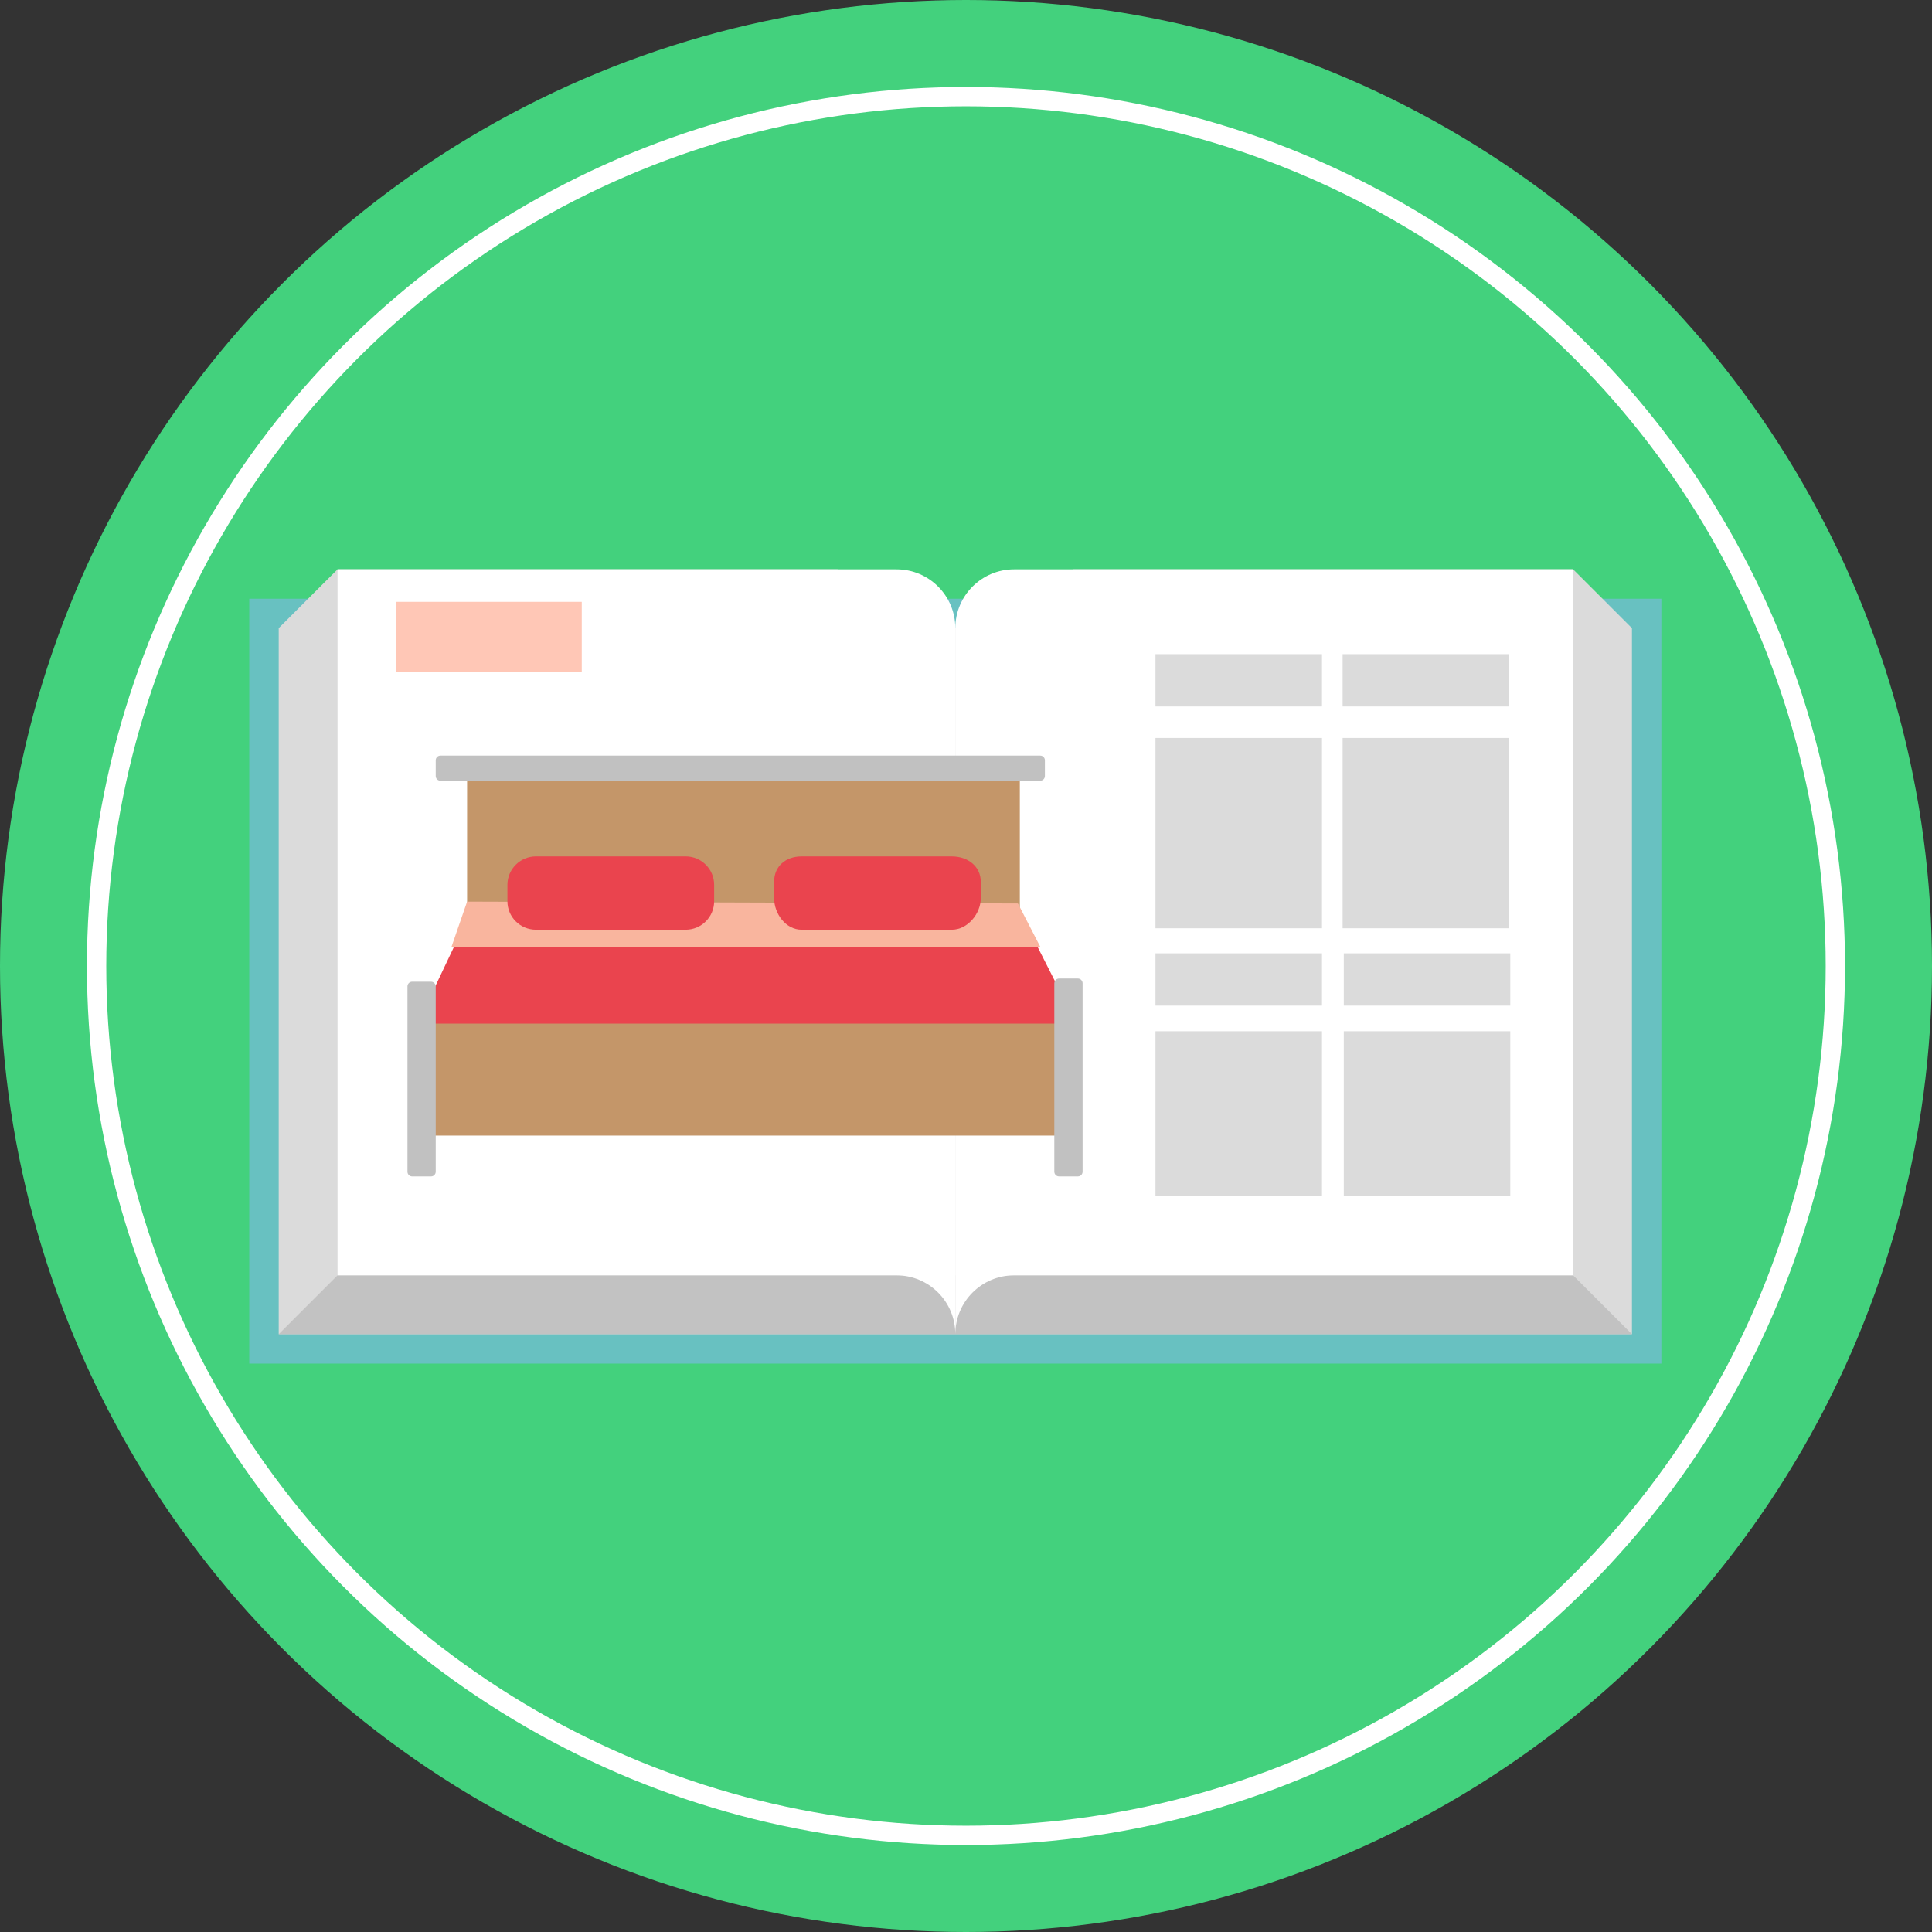 <?xml version="1.0" encoding="utf-8"?>
<!-- Generator: Adobe Illustrator 16.0.0, SVG Export Plug-In . SVG Version: 6.00 Build 0)  -->
<!DOCTYPE svg PUBLIC "-//W3C//DTD SVG 1.1//EN" "http://www.w3.org/Graphics/SVG/1.1/DTD/svg11.dtd">
<svg version="1.1" id="圖層_1" xmlns="http://www.w3.org/2000/svg" xmlns:xlink="http://www.w3.org/1999/xlink" x="0px" y="0px"
	 width="100px" height="100px" viewBox="0 0 100 100" style="enable-background:new 0 0 100 100;" xml:space="preserve">
<rect x="0" y="0" width="100" height="100" fill="#333333" stroke="none"/>
<g>
	<circle style="fill:#43D17D;" cx="50" cy="50" r="50"/>
	<circle style="fill:none;stroke:#FFFFFF;stroke-miterlimit:10;" cx="49.999" cy="50" r="44.999"/>
	<g>
		<g>
			<g>
				<g>
					<polygon style="fill:#68C1C1;" points="85.992,30.99 85.992,70.58 12.902,70.58 12.902,30.99 85.992,30.99 					"/>
				</g>
			</g>
		</g>
		<g>
			<g>
				<rect x="14.426" y="32.512" style="fill:#DBDBDB;" width="70.043" height="36.545"/>
			</g>
			<g>
				<g>
					<polygon style="fill:#DBDBDB;" points="55.539,32.512 84.469,32.512 81.424,29.468 55.539,29.468 					"/>
				</g>
				<g>
					<polygon style="fill:#DBDBDB;" points="43.357,29.468 17.471,29.468 14.426,32.512 43.357,32.512 					"/>
				</g>
			</g>
			<g>
				<polygon style="fill:#C2C2C2;" points="84.469,69.057 14.426,69.057 17.471,66.011 81.424,66.011 				"/>
			</g>
			<g>
				<path style="fill:#FFFFFF;" d="M52.492,29.468c-1.682,0-3.045,1.362-3.045,3.044v36.545c0-1.683,1.363-3.046,3.045-3.046h28.932V29.468
					H52.492z"/>
			</g>
			<g>
				<path style="fill:#FFFFFF;" d="M46.402,29.468c1.684,0,3.045,1.362,3.045,3.044v36.545c0-1.683-1.361-3.046-3.045-3.046H17.471V29.468
					H46.402z"/>
			</g>
		</g>
		<rect x="20.504" y="31.151" style="fill:#FFC7B6;" width="9.608" height="3.609"/>
		<rect x="59.807" y="53.377" style="fill:#DBDBDB;" width="8.618" height="8.533"/>
		<rect x="69.554" y="53.377" style="fill:#DBDBDB;" width="8.618" height="8.533"/>
		<rect x="59.807" y="38.197" style="fill:#DBDBDB;" width="8.618" height="9.85"/>
		<rect x="69.493" y="38.197" style="fill:#DBDBDB;" width="8.618" height="9.85"/>
		<rect x="59.807" y="33.859" style="fill:#DBDBDB;" width="8.618" height="2.707"/>
		<rect x="69.493" y="33.859" style="fill:#DBDBDB;" width="8.618" height="2.707"/>
		<rect x="59.807" y="49.344" style="fill:#DBDBDB;" width="8.618" height="2.707"/>
		<rect x="69.554" y="49.344" style="fill:#DBDBDB;" width="8.618" height="2.707"/>
		<g>
			<path style="fill:#C49669;" d="M55.551,52.836c0.003-0.103-0.005-0.235-0.128-0.235H38.481H22.135c-0.161,0-0.396,0.288-0.396,0.381
				v5.681c0,0.091,0.234,0.115,0.396,0.115h33.288c0.162,0,0.126-0.024,0.126-0.115v-0.03c0.005,0,0-0.011,0-0.051v-5.6
				C55.549,52.95,55.551,52.896,55.551,52.836z"/>
			<polygon style="fill:#EA444E;" points="24.545,46.801 22.463,51.192 21.487,52.981 55.549,52.981 54.646,50.868 52.523,46.678 			"/>
			<path style="fill:#C49669;" d="M52.523,39.924h-0.147H38.481H24.424c-0.137,0-0.247,0.109-0.247,0.244v6.813l14.305-0.069l14.304,0.281
				v-6.907C52.785,40.147,52.659,39.924,52.523,39.924z"/>
			<polygon style="fill:#F9B59E;" points="24.177,46.668 23.363,49.026 53.854,49.026 52.688,46.764 			"/>
			<g>
				<g>
					<path style="fill:#EA444E;" d="M36.964,46.65c0,0.813-0.66,1.472-1.475,1.472H27.74c-0.814,0-1.476-0.658-1.476-1.472v-0.849
						c0-0.813,0.661-1.474,1.476-1.474h7.749c0.814,0,1.475,0.66,1.475,1.474V46.65z"/>
					<path style="fill:#EA444E;" d="M50.765,46.485c0,0.813-0.685,1.637-1.497,1.637h-7.78c-0.813,0-1.42-0.823-1.42-1.637v-0.842
						c0-0.812,0.606-1.315,1.42-1.315h7.78c0.813,0,1.497,0.504,1.497,1.315V46.485z"/>
				</g>
			</g>
			<g>
				<g>
					<path style="fill:#C1C1C1;" d="M22.797,40.409h31.044c0.133,0,0.243-0.107,0.243-0.243v-0.813c0-0.134-0.11-0.243-0.243-0.243H22.797
						c-0.135,0-0.244,0.109-0.244,0.243v0.813C22.553,40.302,22.662,40.409,22.797,40.409z"/>
					<path style="fill:#C1C1C1;" d="M22.31,50.813h-0.977c-0.134,0-0.243,0.109-0.243,0.244v9.59c0,0.135,0.109,0.244,0.243,0.244h0.977
						c0.134,0,0.243-0.109,0.243-0.244v-9.59C22.553,50.922,22.443,50.813,22.31,50.813z"/>
					<path style="fill:#C1C1C1;" d="M55.792,50.649h-0.977c-0.134,0-0.244,0.11-0.244,0.244v9.753c0,0.135,0.11,0.244,0.244,0.244h0.977
						c0.133,0,0.243-0.109,0.243-0.244v-9.753C56.035,50.76,55.925,50.649,55.792,50.649z"/>
				</g>
			</g>
		</g>
	</g>
</g>
</svg>
